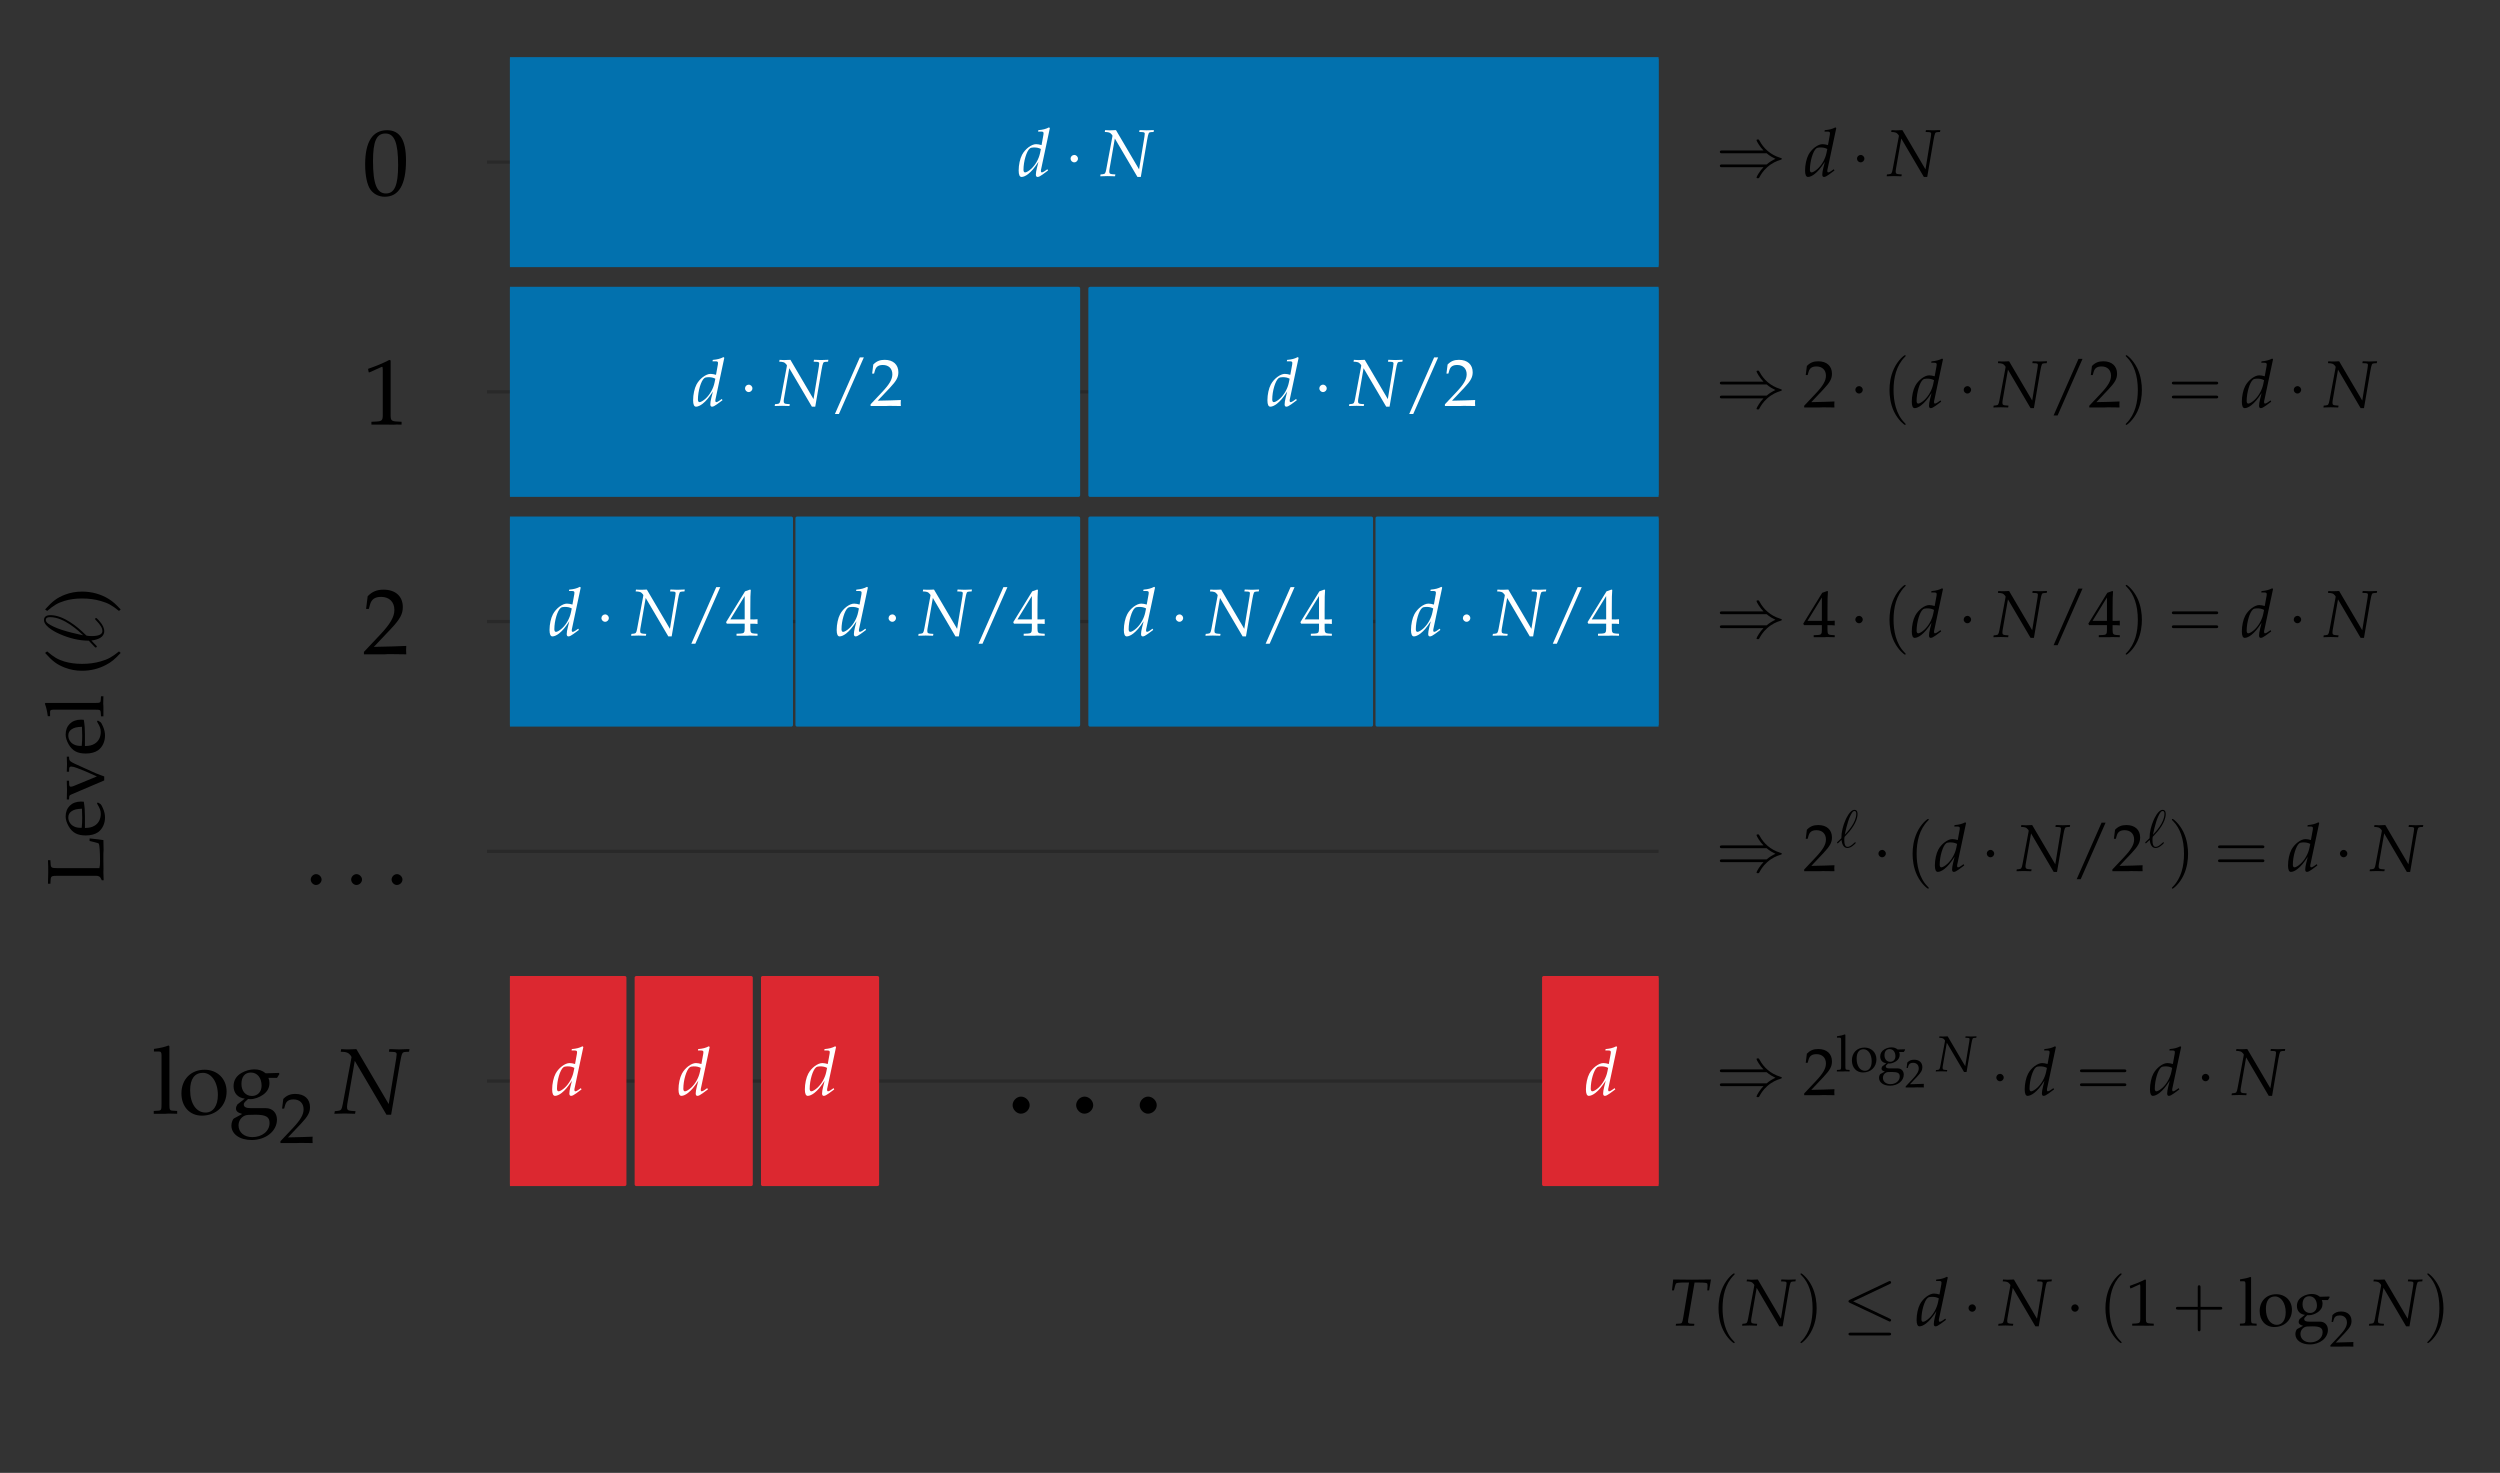 <?xml version="1.0" encoding="utf-8" standalone="no"?>
<!DOCTYPE svg PUBLIC "-//W3C//DTD SVG 1.1//EN"
  "http://www.w3.org/Graphics/SVG/1.1/DTD/svg11.dtd">
<svg xmlns:xlink="http://www.w3.org/1999/xlink" width="380.886pt" height="224.4pt" viewBox="0 0 380.886 224.4" xmlns="http://www.w3.org/2000/svg" version="1.1">
 <rect x="0" y="0" width="380.886" height="224.4" fill="#333333" stroke="none"/>
 <defs>
  <style type="text/css">*{stroke-linejoin: round; stroke-linecap: butt}</style>
 </defs>
 <g id="figure_1">
  <g id="patch_1">
   <path d="M 0 224.4 
L 380.886 224.4 
L 380.886 0 
L 0 0 
L 0 224.4 
z
" style="fill: none"/>
  </g>
  <g id="axes_1">
   <g id="patch_2">
    <path d="M 77.691 217.2 
L 252.69 217.2 
L 252.69 7.2 
L 77.691 7.2 
L 77.691 217.2 
z
" style="fill: none"/>
   </g>
   <g id="matplotlib.axis_1"/>
   <g id="matplotlib.axis_2">
    <g id="ytick_1">
     <g id="line2d_1">
      <path d="M 77.691 24.7 
L 252.69 24.7 
" clip-path="url(#pcc908940ea)" style="fill: none; stroke: #000000; stroke-opacity: 0.2; stroke-width: 0.5; stroke-linecap: round"/>
     </g>
     <g id="line2d_2">
      <defs>
       <path id="mbd4eada0a1" d="M 0 0 
L -3.5 0 
" style="stroke: #000000; stroke-opacity: 0.2; stroke-width: 0.5"/>
      </defs>
      <g>
       <use xlink:href="#mbd4eada0a1" x="77.691" y="24.7" style="fill-opacity: 0.2; stroke: #000000; stroke-opacity: 0.2; stroke-width: 0.5"/>
      </g>
     </g>
     <g id="text_1">
      <!-- 0 -->
      <g transform="translate(55.217 29.69)scale(0.14 -0.14)">
       <defs>
        <path id="URWPalladioL-Roma-30" d="M 1683 4416 
C 691 4416 186 3628 186 2076 
C 186 1326 320 679 544 365 
C 768 51 1126 -128 1523 -128 
C 2490 -128 2976 704 2976 2345 
C 2976 3749 2560 4416 1683 4416 
z
M 1568 4191 
C 2189 4191 2438 3563 2438 2025 
C 2438 660 2195 96 1606 96 
C 986 96 723 743 723 2307 
C 723 3660 960 4191 1568 4191 
z
" transform="scale(0.016)"/>
       </defs>
       <use xlink:href="#URWPalladioL-Roma-30" transform="scale(0.996)"/>
      </g>
     </g>
    </g>
    <g id="ytick_2">
     <g id="line2d_3">
      <path d="M 77.691 59.7 
L 252.69 59.7 
" clip-path="url(#pcc908940ea)" style="fill: none; stroke: #000000; stroke-opacity: 0.2; stroke-width: 0.5; stroke-linecap: round"/>
     </g>
     <g id="line2d_4">
      <g>
       <use xlink:href="#mbd4eada0a1" x="77.691" y="59.7" style="fill-opacity: 0.2; stroke: #000000; stroke-opacity: 0.2; stroke-width: 0.5"/>
      </g>
     </g>
     <g id="text_2">
      <!-- 1 -->
      <g transform="translate(55.217 64.69)scale(0.14 -0.14)">
       <defs>
        <path id="URWPalladioL-Roma-31" d="M 429 3571 
L 493 3571 
L 1318 3942 
C 1325 3949 1331 3949 1338 3949 
C 1376 3949 1389 3891 1389 3737 
L 1389 633 
C 1389 300 1318 230 973 211 
L 614 192 
L 614 0 
C 1600 0 1600 0 1670 0 
C 1754 0 1894 0 2112 -7 
C 2189 6 2413 6 2675 0 
L 2675 192 
L 2342 211 
C 1990 229 1926 299 1926 628 
L 1926 4383 
L 1837 4416 
C 1421 4199 966 4009 384 3807 
L 429 3571 
z
" transform="scale(0.016)"/>
       </defs>
       <use xlink:href="#URWPalladioL-Roma-31" transform="scale(0.996)"/>
      </g>
     </g>
    </g>
    <g id="ytick_3">
     <g id="line2d_5">
      <path d="M 77.691 94.7 
L 252.69 94.7 
" clip-path="url(#pcc908940ea)" style="fill: none; stroke: #000000; stroke-opacity: 0.2; stroke-width: 0.5; stroke-linecap: round"/>
     </g>
     <g id="line2d_6">
      <g>
       <use xlink:href="#mbd4eada0a1" x="77.691" y="94.7" style="fill-opacity: 0.2; stroke: #000000; stroke-opacity: 0.2; stroke-width: 0.5"/>
      </g>
     </g>
     <g id="text_3">
      <!-- 2 -->
      <g transform="translate(55.217 99.69)scale(0.14 -0.14)">
       <defs>
        <path id="URWPalladioL-Roma-32" d="M 102 166 
L 102 0 
C 1299 0 1299 0 1530 0 
C 1760 19 1760 19 2995 0 
C 2982 134 2982 198 2982 287 
C 2982 370 2982 434 2995 574 
C 2259 542 1965 536 781 510 
L 1946 1741 
C 2566 2398 2758 2749 2758 3228 
C 2758 3961 2259 4416 1446 4416 
C 986 4416 672 4287 358 3967 
L 250 3100 
L 435 3100 
L 518 3394 
C 621 3763 851 3923 1280 3923 
C 1830 3923 2182 3578 2182 3036 
C 2182 2558 1914 2086 1190 1320 
L 102 166 
z
" transform="scale(0.016)"/>
       </defs>
       <use xlink:href="#URWPalladioL-Roma-32" transform="scale(0.996)"/>
      </g>
     </g>
    </g>
    <g id="ytick_4">
     <g id="line2d_7">
      <path d="M 77.691 129.7 
L 252.69 129.7 
" clip-path="url(#pcc908940ea)" style="fill: none; stroke: #000000; stroke-opacity: 0.2; stroke-width: 0.5; stroke-linecap: round"/>
     </g>
     <g id="line2d_8">
      <g>
       <use xlink:href="#mbd4eada0a1" x="77.691" y="129.7" style="fill-opacity: 0.2; stroke: #000000; stroke-opacity: 0.2; stroke-width: 0.5"/>
      </g>
     </g>
     <g id="text_4">
      <!-- $\dots$ -->
      <g transform="translate(46.383 134.689)scale(0.14 -0.14)">
       <defs>
        <path id="URWPalladioL-Roma-2e" d="M 794 678 
C 602 678 429 499 429 307 
C 429 115 602 -64 787 -64 
C 992 -64 1171 108 1171 307 
C 1171 499 992 678 794 678 
z
" transform="scale(0.016)"/>
       </defs>
       <use xlink:href="#URWPalladioL-Roma-2e" transform="scale(0.996)"/>
       <use xlink:href="#URWPalladioL-Roma-2e" transform="translate(44.002 0)scale(0.996)"/>
       <use xlink:href="#URWPalladioL-Roma-2e" transform="translate(88.003 0)scale(0.996)"/>
      </g>
     </g>
    </g>
    <g id="ytick_5">
     <g id="line2d_9">
      <path d="M 77.691 164.7 
L 252.69 164.7 
" clip-path="url(#pcc908940ea)" style="fill: none; stroke: #000000; stroke-opacity: 0.2; stroke-width: 0.5; stroke-linecap: round"/>
     </g>
     <g id="line2d_10">
      <g>
       <use xlink:href="#mbd4eada0a1" x="77.691" y="164.7" style="fill-opacity: 0.2; stroke: #000000; stroke-opacity: 0.2; stroke-width: 0.5"/>
      </g>
     </g>
     <g id="text_5">
      <!-- $\log_2 N$ -->
      <g transform="translate(23.125 169.689)scale(0.14 -0.14)">
       <defs>
        <path id="URWPalladioL-Roma-6c" d="M 147 4249 
L 506 4249 
C 621 4249 666 4179 666 3987 
L 666 672 
C 666 268 646 224 429 211 
L 134 192 
L 134 0 
C 774 0 774 0 934 0 
C 1094 19 1094 19 1734 0 
L 1734 192 
L 1440 211 
C 1222 224 1203 268 1203 672 
L 1203 4614 
L 1146 4665 
C 864 4557 653 4505 147 4429 
L 147 4249 
z
" transform="scale(0.016)"/>
        <path id="URWPalladioL-Roma-6f" d="M 1786 3008 
C 851 3008 205 2347 205 1391 
C 205 487 774 -128 1600 -128 
C 2586 -128 3290 557 3290 1520 
C 3290 2386 2662 3008 1786 3008 
z
M 1670 2796 
C 2259 2796 2694 2155 2694 1282 
C 2694 545 2368 83 1850 83 
C 1222 83 800 699 800 1609 
C 800 2379 1107 2796 1670 2796 
z
" transform="scale(0.016)"/>
        <path id="URWPalladioL-Roma-67" d="M 3322 2452 
L 3482 2713 
L 3456 2790 
L 2547 2764 
C 2310 2956 2080 3033 1766 3033 
C 1485 3033 1158 2944 896 2790 
C 538 2586 352 2274 352 1885 
C 352 1413 646 1087 1120 1036 
L 614 638 
C 550 540 518 455 518 358 
C 518 179 634 76 941 -13 
L 384 -315 
C 294 -367 205 -604 205 -804 
C 205 -1388 774 -1792 1587 -1792 
C 2554 -1792 3315 -1183 3315 -399 
C 3315 64 3008 384 2560 384 
L 1536 384 
C 1203 384 1050 462 1050 638 
C 1050 723 1101 795 1267 939 
C 1306 972 1318 985 1344 1011 
C 1408 1004 1446 998 1498 998 
C 1773 998 2112 1119 2374 1305 
C 2662 1515 2803 1770 2803 2108 
C 2803 2235 2784 2318 2733 2452 
L 3322 2452 
z
M 1536 2816 
C 1971 2816 2266 2458 2266 1917 
C 2266 1502 1997 1216 1606 1216 
C 1178 1216 890 1547 890 2038 
C 890 2529 1126 2816 1536 2816 
z
M 1837 -64 
C 2560 -64 2810 -212 2810 -630 
C 2810 -1183 2304 -1594 1632 -1594 
C 1075 -1594 691 -1266 691 -791 
C 691 -502 858 -238 1114 -129 
C 1216 -77 1395 -64 1837 -64 
z
" transform="scale(0.016)"/>
        <path id="URWPalladioL-Ital-4e" d="M 1517 4416 
L 998 4396 
L 934 4396 
L 845 4396 
C 826 4396 730 4403 582 4409 
L 480 4416 
L 448 4237 
L 672 4224 
C 781 4218 922 4173 992 4116 
C 1088 4040 1184 3919 1184 3869 
C 1184 3862 1184 3843 1178 3824 
C 1178 3818 1178 3805 1171 3792 
C 1165 3742 1158 3697 1152 3678 
L 589 667 
C 512 274 474 223 243 197 
L 45 178 
L 13 0 
L 723 19 
C 800 19 806 19 1427 0 
L 1459 178 
L 1190 197 
C 934 216 877 267 877 477 
C 877 528 883 598 896 667 
L 1408 3615 
L 3571 -64 
L 3891 -64 
L 4493 3459 
C 4627 4179 4640 4205 4877 4224 
L 5114 4237 
L 5146 4416 
L 5011 4416 
L 4442 4396 
L 3891 4416 
L 3770 4416 
L 3738 4237 
L 4038 4224 
C 4205 4217 4269 4173 4269 4071 
C 4269 4026 4250 3861 4237 3778 
L 3725 662 
L 1517 4416 
z
" transform="scale(0.016)"/>
       </defs>
       <use xlink:href="#URWPalladioL-Roma-6c" transform="scale(0.996)"/>
       <use xlink:href="#URWPalladioL-Roma-6f" transform="translate(28.99 0)scale(0.996)"/>
       <use xlink:href="#URWPalladioL-Roma-67" transform="translate(83.386 0)scale(0.996)"/>
       <use xlink:href="#URWPalladioL-Roma-32" transform="translate(138.778 -31.88)scale(0.757)"/>
       <use xlink:href="#URWPalladioL-Ital-4e" transform="translate(198.47 0)scale(0.996)"/>
      </g>
     </g>
    </g>
    <g id="text_6">
     <!-- Level ($\ell$) -->
     <g transform="translate(15.754 134.908)rotate(-90)scale(0.12 -0.12)">
      <defs>
       <path id="URWPalladioL-Roma-4c" d="M 1382 3630 
C 1382 4134 1414 4185 1709 4204 
L 2016 4223 
L 2016 4416 
C 1549 4396 1408 4396 1075 4396 
C 755 4396 602 4403 141 4416 
L 141 4223 
L 448 4204 
C 742 4185 774 4134 774 3630 
L 774 606 
C 774 421 717 281 614 230 
L 416 128 
L 416 -20 
C 838 0 883 0 1050 0 
C 1107 0 1210 0 1350 -7 
C 1664 6 2362 0 2541 0 
C 2746 -20 2746 -20 3616 0 
C 3661 275 3686 480 3750 1100 
L 3546 1100 
L 3469 780 
C 3462 761 3456 716 3450 710 
C 3411 524 3366 396 3328 364 
C 3245 313 2688 268 1926 268 
C 1696 268 1549 281 1382 320 
L 1382 3630 
z
" transform="scale(0.016)"/>
       <path id="URWPalladioL-Roma-65" d="M 2797 447 
L 2714 511 
C 2304 268 2157 211 1882 211 
C 1466 211 1120 396 941 710 
C 819 921 774 1100 762 1472 
L 1696 1472 
C 2138 1472 2413 1491 2854 1561 
C 2861 1651 2867 1708 2867 1786 
C 2867 2526 2394 3008 1677 3008 
C 1440 3008 1165 2924 902 2771 
C 378 2468 166 2069 166 1401 
C 166 998 262 652 435 409 
C 691 70 1120 -128 1600 -128 
C 1837 -128 2074 -77 2336 38 
C 2509 108 2643 192 2669 230 
L 2797 447 
z
M 2298 1708 
C 1965 1696 1811 1689 1581 1689 
C 1286 1689 1120 1696 774 1728 
C 774 2030 800 2172 883 2339 
C 1018 2623 1293 2796 1600 2796 
C 1811 2796 1978 2713 2093 2539 
C 2234 2326 2278 2140 2298 1708 
z
" transform="scale(0.016)"/>
       <path id="URWPalladioL-Roma-76" d="M 3450 2739 
L 3450 2918 
C 3066 2905 2950 2899 2848 2899 
C 2746 2899 2630 2905 2246 2918 
L 2246 2739 
L 2509 2726 
C 2611 2720 2662 2662 2662 2560 
C 2662 2457 2618 2284 2541 2092 
L 2272 1414 
C 2195 1228 2118 1049 1875 518 
L 1114 2361 
C 1075 2451 1056 2534 1056 2604 
C 1056 2675 1114 2720 1216 2726 
L 1530 2739 
L 1530 2918 
C 902 2899 902 2899 781 2899 
C 659 2899 352 2905 38 2918 
L 38 2739 
L 256 2726 
C 352 2713 384 2675 454 2515 
L 1555 -64 
L 1875 -64 
C 1914 44 1978 211 1978 224 
C 2048 416 2131 633 2138 633 
L 2893 2297 
C 3034 2598 3123 2713 3251 2726 
L 3450 2739 
z
" transform="scale(0.016)"/>
       <path id="URWPalladioL-Roma-28" d="M 1926 -1242 
C 1466 -673 1299 -365 1133 211 
C 998 672 934 1158 934 1702 
C 934 2233 998 2688 1120 3104 
C 1286 3635 1459 3936 1926 4480 
L 1805 4646 
C 1139 4051 877 3699 634 3072 
C 467 2643 384 2188 384 1702 
C 384 1017 544 371 851 -205 
C 1075 -634 1280 -884 1805 -1377 
L 1926 -1242 
z
" transform="scale(0.016)"/>
       <path id="CMMI10-60" d="M 102 648 
C 90 629 70 610 70 584 
C 70 552 109 501 147 501 
C 179 501 198 520 378 700 
C 429 745 557 867 608 918 
C 672 411 858 -64 1325 -64 
C 1581 -64 1805 83 1939 179 
C 2029 243 2330 494 2330 558 
C 2330 578 2310 636 2253 636 
C 2234 636 2227 629 2170 578 
C 1760 173 1523 76 1338 76 
C 1050 76 947 411 947 912 
C 947 951 960 1246 979 1278 
C 992 1298 992 1311 1120 1439 
C 1638 1960 2547 3046 2547 4043 
C 2547 4152 2547 4544 2170 4544 
C 1638 4544 1165 3484 1101 3336 
C 794 2635 595 1883 595 1118 
L 102 648 
z
M 1011 1548 
C 1024 1619 1299 3046 1664 3799 
C 1837 4146 1971 4403 2176 4403 
C 2394 4403 2394 4171 2394 4069 
C 2394 2995 1318 1870 1011 1548 
z
" transform="scale(0.016)"/>
       <path id="URWPalladioL-Roma-29" d="M 326 -1377 
C 768 -961 954 -749 1152 -436 
C 1542 185 1747 928 1747 1696 
C 1747 2188 1664 2643 1498 3072 
C 1254 3693 992 4045 326 4646 
L 205 4480 
C 672 3929 845 3629 1005 3104 
C 1133 2688 1197 2233 1197 1702 
C 1197 1158 1133 672 998 211 
C 832 -365 666 -673 205 -1242 
L 326 -1377 
z
" transform="scale(0.016)"/>
      </defs>
      <use xlink:href="#URWPalladioL-Roma-4c" transform="scale(0.996)"/>
      <use xlink:href="#URWPalladioL-Roma-65" transform="translate(60.872 0)scale(0.996)"/>
      <use xlink:href="#URWPalladioL-Roma-76" transform="translate(108.592 0)scale(0.996)"/>
      <use xlink:href="#URWPalladioL-Roma-65" transform="translate(164.88 0)scale(0.996)"/>
      <use xlink:href="#URWPalladioL-Roma-6c" transform="translate(212.6 0)scale(0.996)"/>
      <use xlink:href="#URWPalladioL-Roma-28" transform="translate(266.497 0)scale(0.996)"/>
      <use xlink:href="#CMMI10-60" transform="translate(300.918 0)scale(1.038)"/>
      <use xlink:href="#URWPalladioL-Roma-29" transform="translate(345.301 0)scale(0.996)"/>
     </g>
    </g>
   </g>
   <g id="BrokenBarHCollection_1">
    <defs>
     <path id="m07bedd87bf" d="M 77.691 -215.45 
L 77.691 -183.95 
L 252.69 -183.95 
L 252.69 -215.45 
L 77.691 -215.45 
z
" style="stroke: #0271ae; stroke-width: 0.5"/>
    </defs>
    <g clip-path="url(#pcc908940ea)">
     <use xlink:href="#m07bedd87bf" x="0" y="224.4" style="fill: #0271ae; stroke: #0271ae; stroke-width: 0.5"/>
    </g>
   </g>
   <g id="BrokenBarHCollection_2">
    <path d="M 77.691 43.95 
L 77.691 75.45 
L 164.315 75.45 
L 164.315 43.95 
L 77.691 43.95 
z
" clip-path="url(#pcc908940ea)" style="fill: #0271ae; stroke: #0271ae; stroke-width: 0.5"/>
    <path d="M 166.065 43.95 
L 166.065 75.45 
L 252.69 75.45 
L 252.69 43.95 
L 166.065 43.95 
z
" clip-path="url(#pcc908940ea)" style="fill: #0271ae; stroke: #0271ae; stroke-width: 0.5"/>
   </g>
   <g id="BrokenBarHCollection_3">
    <path d="M 77.691 78.95 
L 77.691 110.45 
L 120.565 110.45 
L 120.565 78.95 
L 77.691 78.95 
z
" clip-path="url(#pcc908940ea)" style="fill: #0271ae; stroke: #0271ae; stroke-width: 0.5"/>
    <path d="M 121.44 78.95 
L 121.44 110.45 
L 164.315 110.45 
L 164.315 78.95 
L 121.44 78.95 
z
" clip-path="url(#pcc908940ea)" style="fill: #0271ae; stroke: #0271ae; stroke-width: 0.5"/>
    <path d="M 166.065 78.95 
L 166.065 110.45 
L 208.94 110.45 
L 208.94 78.95 
L 166.065 78.95 
z
" clip-path="url(#pcc908940ea)" style="fill: #0271ae; stroke: #0271ae; stroke-width: 0.5"/>
    <path d="M 209.815 78.95 
L 209.815 110.45 
L 252.69 110.45 
L 252.69 78.95 
L 209.815 78.95 
z
" clip-path="url(#pcc908940ea)" style="fill: #0271ae; stroke: #0271ae; stroke-width: 0.5"/>
   </g>
   <g id="BrokenBarHCollection_4">
    <path d="M 77.691 148.95 
L 77.691 180.45 
L 95.19 180.45 
L 95.19 148.95 
L 77.691 148.95 
z
" clip-path="url(#pcc908940ea)" style="fill: #dc2830; stroke: #dc2830; stroke-width: 0.5"/>
    <path d="M 96.94 148.95 
L 96.94 180.45 
L 114.44 180.45 
L 114.44 148.95 
L 96.94 148.95 
z
" clip-path="url(#pcc908940ea)" style="fill: #dc2830; stroke: #dc2830; stroke-width: 0.5"/>
    <path d="M 116.19 148.95 
L 116.19 180.45 
L 133.69 180.45 
L 133.69 148.95 
L 116.19 148.95 
z
" clip-path="url(#pcc908940ea)" style="fill: #dc2830; stroke: #dc2830; stroke-width: 0.5"/>
    <path d="M 235.19 148.95 
L 235.19 180.45 
L 252.69 180.45 
L 252.69 148.95 
L 235.19 148.95 
z
" clip-path="url(#pcc908940ea)" style="fill: #dc2830; stroke: #dc2830; stroke-width: 0.5"/>
   </g>
   <g id="text_7">
    <!-- $d \cdot N$ -->
    <g style="fill: #ffffff" transform="translate(155.024 26.859)scale(0.1 -0.1)">
     <defs>
      <path id="URWPalladioL-Ital-64" d="M 3091 4608 
L 3014 4678 
C 2682 4512 2451 4454 1990 4409 
L 1965 4275 
L 2272 4275 
C 2426 4275 2490 4230 2490 4121 
C 2490 4070 2483 4012 2477 3968 
L 2298 2982 
C 2106 3039 1933 3072 1773 3072 
C 1331 3072 730 2612 435 2059 
C 237 1690 109 1087 109 553 
C 109 140 205 -64 390 -64 
C 563 -64 800 44 1018 216 
C 1363 496 1574 743 2003 1385 
L 1856 807 
C 1786 527 1754 324 1754 159 
C 1754 12 1811 -64 1920 -64 
C 2029 -64 2182 12 2400 172 
L 2918 555 
L 2854 676 
L 2573 479 
C 2483 415 2381 370 2323 370 
C 2272 370 2234 427 2234 517 
C 2234 568 2240 625 2285 811 
L 3091 4608 
z
M 2157 2234 
C 2042 1672 1728 1111 1331 734 
C 1107 523 851 370 730 370 
C 627 370 570 459 570 619 
C 570 1423 864 2419 1178 2662 
C 1261 2726 1382 2758 1555 2758 
C 1837 2758 2022 2720 2234 2611 
L 2157 2234 
z
" transform="scale(0.016)"/>
      <path id="CMSY10-1" d="M 1229 1619 
C 1229 1804 1075 1958 890 1958 
C 704 1958 550 1804 550 1619 
C 550 1433 704 1280 890 1280 
C 1075 1280 1229 1433 1229 1619 
z
" transform="scale(0.016)"/>
     </defs>
     <use xlink:href="#URWPalladioL-Ital-64" transform="scale(0.996)"/>
     <use xlink:href="#CMSY10-1" transform="translate(71.676 0)scale(1.038)"/>
     <use xlink:href="#URWPalladioL-Ital-4e" transform="translate(125.817 0)scale(0.996)"/>
    </g>
   </g>
   <g id="text_8">
    <!-- $\Rightarrow d \cdot N$ -->
    <g transform="translate(261.44 26.859)scale(0.1 -0.1)">
     <defs>
      <path id="CMSY10-29" d="M 4646 2111 
C 4915 1872 5242 1699 5453 1600 
C 5222 1493 4909 1320 4646 1088 
L 582 1088 
C 474 1088 352 1088 352 960 
C 352 832 467 832 576 832 
L 4358 832 
C 4051 537 3718 -26 3718 -109 
C 3718 -180 3802 -180 3840 -180 
C 3891 -180 3936 -180 3962 -129 
C 4096 115 4275 454 4691 825 
C 5133 1221 5562 1400 5894 1500 
C 6003 1540 6010 1546 6022 1560 
C 6035 1566 6035 1586 6035 1600 
C 6035 1613 6035 1626 6029 1639 
L 6010 1653 
C 5997 1659 5990 1666 5869 1706 
C 5005 1972 4365 2560 4006 3244 
C 3936 3372 3930 3379 3840 3379 
C 3802 3379 3718 3379 3718 3308 
C 3718 3225 4045 2668 4358 2368 
L 576 2368 
C 467 2368 352 2368 352 2239 
C 352 2111 474 2111 582 2111 
L 4646 2111 
z
" transform="scale(0.016)"/>
     </defs>
     <use xlink:href="#CMSY10-29" transform="scale(1.038)"/>
     <use xlink:href="#URWPalladioL-Ital-64" transform="translate(133.975 0)scale(0.996)"/>
     <use xlink:href="#CMSY10-1" transform="translate(205.651 0)scale(1.038)"/>
     <use xlink:href="#URWPalladioL-Ital-4e" transform="translate(259.792 0)scale(0.996)"/>
    </g>
   </g>
   <g id="text_9">
    <!-- $d \cdot N/2$ -->
    <g style="fill: #ffffff" transform="translate(105.424 61.859)scale(0.1 -0.1)">
     <defs>
      <path id="URWPalladioL-Roma-2f" d="M 3322 4646 
L 2938 4646 
L 557 -762 
L 941 -762 
L 3322 4646 
z
" transform="scale(0.016)"/>
     </defs>
     <use xlink:href="#URWPalladioL-Ital-64" transform="scale(0.996)"/>
     <use xlink:href="#CMSY10-1" transform="translate(71.676 0)scale(1.038)"/>
     <use xlink:href="#URWPalladioL-Ital-4e" transform="translate(125.817 0)scale(0.996)"/>
     <use xlink:href="#URWPalladioL-Roma-2f" transform="translate(208.905 0)scale(0.996)"/>
     <use xlink:href="#URWPalladioL-Roma-32" transform="translate(270.524 0)scale(0.996)"/>
    </g>
   </g>
   <g id="text_10">
    <!-- $d \cdot N/2$ -->
    <g style="fill: #ffffff" transform="translate(192.923 61.859)scale(0.1 -0.1)">
     <use xlink:href="#URWPalladioL-Ital-64" transform="scale(0.996)"/>
     <use xlink:href="#CMSY10-1" transform="translate(71.676 0)scale(1.038)"/>
     <use xlink:href="#URWPalladioL-Ital-4e" transform="translate(125.817 0)scale(0.996)"/>
     <use xlink:href="#URWPalladioL-Roma-2f" transform="translate(208.905 0)scale(0.996)"/>
     <use xlink:href="#URWPalladioL-Roma-32" transform="translate(270.524 0)scale(0.996)"/>
    </g>
   </g>
   <g id="text_11">
    <!-- $\Rightarrow 2 \cdot (d \cdot N/2) = d \cdot N$ -->
    <g transform="translate(261.44 62.081)scale(0.1 -0.1)">
     <defs>
      <path id="CMR10-28" d="M 2118 -1536 
C 2118 -1517 2118 -1504 2010 -1396 
C 1210 -589 1005 620 1005 1600 
C 1005 2713 1248 3827 2035 4627 
C 2118 4704 2118 4716 2118 4736 
C 2118 4780 2093 4800 2054 4800 
C 1990 4800 1414 4365 1037 3552 
C 710 2848 634 2137 634 1600 
C 634 1100 704 326 1056 -397 
C 1440 -1184 1990 -1600 2054 -1600 
C 2093 -1600 2118 -1581 2118 -1536 
z
" transform="scale(0.016)"/>
      <path id="CMR10-29" d="M 1850 1600 
C 1850 2099 1779 2873 1427 3597 
C 1043 4384 493 4800 429 4800 
C 390 4800 365 4774 365 4736 
C 365 4716 365 4704 486 4589 
C 1114 3955 1478 2937 1478 1600 
C 1478 505 1242 -621 448 -1428 
C 365 -1504 365 -1517 365 -1536 
C 365 -1575 390 -1600 429 -1600 
C 493 -1600 1069 -1165 1446 -352 
C 1773 352 1850 1062 1850 1600 
z
" transform="scale(0.016)"/>
      <path id="CMR10-3d" d="M 4397 2111 
C 4493 2111 4614 2111 4614 2239 
C 4614 2368 4493 2368 4403 2368 
L 570 2368 
C 480 2368 358 2368 358 2239 
C 358 2111 480 2111 576 2111 
L 4397 2111 
z
M 4403 832 
C 4493 832 4614 832 4614 960 
C 4614 1088 4493 1088 4397 1088 
L 576 1088 
C 480 1088 358 1088 358 960 
C 358 832 480 832 570 832 
L 4403 832 
z
" transform="scale(0.016)"/>
     </defs>
     <use xlink:href="#CMSY10-29" transform="scale(1.038)"/>
     <use xlink:href="#URWPalladioL-Roma-32" transform="translate(132.73 0)scale(0.996)"/>
     <use xlink:href="#CMSY10-1" transform="translate(203.16 0)scale(1.038)"/>
     <use xlink:href="#CMR10-28" transform="translate(253.815 0)scale(1.038)"/>
     <use xlink:href="#URWPalladioL-Ital-64" transform="translate(296.554 0)scale(0.996)"/>
     <use xlink:href="#CMSY10-1" transform="translate(368.23 0)scale(1.038)"/>
     <use xlink:href="#URWPalladioL-Ital-4e" transform="translate(422.371 0)scale(0.996)"/>
     <use xlink:href="#URWPalladioL-Roma-2f" transform="translate(505.46 0)scale(0.996)"/>
     <use xlink:href="#URWPalladioL-Roma-32" transform="translate(567.079 0)scale(0.996)"/>
     <use xlink:href="#CMR10-29" transform="translate(618.137 0)scale(1.038)"/>
     <use xlink:href="#CMR10-3d" transform="translate(688.551 0)scale(1.038)"/>
     <use xlink:href="#URWPalladioL-Ital-64" transform="translate(799.412 0)scale(0.996)"/>
     <use xlink:href="#CMSY10-1" transform="translate(871.087 0)scale(1.038)"/>
     <use xlink:href="#URWPalladioL-Ital-4e" transform="translate(925.229 0)scale(0.996)"/>
    </g>
   </g>
   <g id="text_12">
    <!-- $d \cdot N/4$ -->
    <g style="fill: #ffffff" transform="translate(83.549 96.859)scale(0.1 -0.1)">
     <defs>
      <path id="URWPalladioL-Roma-34" d="M 1792 1152 
L 1792 684 
C 1792 310 1722 223 1408 210 
L 1011 192 
L 1011 0 
C 1862 0 1862 0 2016 0 
C 2170 19 2170 19 3021 0 
L 3021 192 
L 2714 210 
C 2400 229 2330 310 2330 684 
L 2330 1152 
C 2707 1152 2842 1145 3021 1127 
L 3021 1580 
C 2720 1555 2598 1555 2502 1561 
L 2483 1561 
L 2330 1561 
L 2330 2445 
C 2330 3576 2342 4122 2374 4383 
L 2298 4416 
L 1824 4243 
L 13 1299 
L 83 1152 
L 1792 1152 
z
M 1792 1561 
L 416 1561 
L 1792 3798 
L 1792 1561 
z
" transform="scale(0.016)"/>
     </defs>
     <use xlink:href="#URWPalladioL-Ital-64" transform="scale(0.996)"/>
     <use xlink:href="#CMSY10-1" transform="translate(71.676 0)scale(1.038)"/>
     <use xlink:href="#URWPalladioL-Ital-4e" transform="translate(125.817 0)scale(0.996)"/>
     <use xlink:href="#URWPalladioL-Roma-2f" transform="translate(208.905 0)scale(0.996)"/>
     <use xlink:href="#URWPalladioL-Roma-34" transform="translate(270.524 0)scale(0.996)"/>
    </g>
   </g>
   <g id="text_13">
    <!-- $d \cdot N/4$ -->
    <g style="fill: #ffffff" transform="translate(127.299 96.859)scale(0.1 -0.1)">
     <use xlink:href="#URWPalladioL-Ital-64" transform="scale(0.996)"/>
     <use xlink:href="#CMSY10-1" transform="translate(71.676 0)scale(1.038)"/>
     <use xlink:href="#URWPalladioL-Ital-4e" transform="translate(125.817 0)scale(0.996)"/>
     <use xlink:href="#URWPalladioL-Roma-2f" transform="translate(208.905 0)scale(0.996)"/>
     <use xlink:href="#URWPalladioL-Roma-34" transform="translate(270.524 0)scale(0.996)"/>
    </g>
   </g>
   <g id="text_14">
    <!-- $d \cdot N/4$ -->
    <g style="fill: #ffffff" transform="translate(171.048 96.859)scale(0.1 -0.1)">
     <use xlink:href="#URWPalladioL-Ital-64" transform="scale(0.996)"/>
     <use xlink:href="#CMSY10-1" transform="translate(71.676 0)scale(1.038)"/>
     <use xlink:href="#URWPalladioL-Ital-4e" transform="translate(125.817 0)scale(0.996)"/>
     <use xlink:href="#URWPalladioL-Roma-2f" transform="translate(208.905 0)scale(0.996)"/>
     <use xlink:href="#URWPalladioL-Roma-34" transform="translate(270.524 0)scale(0.996)"/>
    </g>
   </g>
   <g id="text_15">
    <!-- $d \cdot N/4$ -->
    <g style="fill: #ffffff" transform="translate(214.798 96.859)scale(0.1 -0.1)">
     <use xlink:href="#URWPalladioL-Ital-64" transform="scale(0.996)"/>
     <use xlink:href="#CMSY10-1" transform="translate(71.676 0)scale(1.038)"/>
     <use xlink:href="#URWPalladioL-Ital-4e" transform="translate(125.817 0)scale(0.996)"/>
     <use xlink:href="#URWPalladioL-Roma-2f" transform="translate(208.905 0)scale(0.996)"/>
     <use xlink:href="#URWPalladioL-Roma-34" transform="translate(270.524 0)scale(0.996)"/>
    </g>
   </g>
   <g id="text_16">
    <!-- $\Rightarrow 4 \cdot (d \cdot N/4) = d \cdot N$ -->
    <g transform="translate(261.44 97.081)scale(0.1 -0.1)">
     <use xlink:href="#CMSY10-29" transform="scale(1.038)"/>
     <use xlink:href="#URWPalladioL-Roma-34" transform="translate(132.73 0)scale(0.996)"/>
     <use xlink:href="#CMSY10-1" transform="translate(203.16 0)scale(1.038)"/>
     <use xlink:href="#CMR10-28" transform="translate(253.815 0)scale(1.038)"/>
     <use xlink:href="#URWPalladioL-Ital-64" transform="translate(296.554 0)scale(0.996)"/>
     <use xlink:href="#CMSY10-1" transform="translate(368.23 0)scale(1.038)"/>
     <use xlink:href="#URWPalladioL-Ital-4e" transform="translate(422.371 0)scale(0.996)"/>
     <use xlink:href="#URWPalladioL-Roma-2f" transform="translate(505.46 0)scale(0.996)"/>
     <use xlink:href="#URWPalladioL-Roma-34" transform="translate(567.079 0)scale(0.996)"/>
     <use xlink:href="#CMR10-29" transform="translate(618.137 0)scale(1.038)"/>
     <use xlink:href="#CMR10-3d" transform="translate(688.551 0)scale(1.038)"/>
     <use xlink:href="#URWPalladioL-Ital-64" transform="translate(799.412 0)scale(0.996)"/>
     <use xlink:href="#CMSY10-1" transform="translate(871.087 0)scale(1.038)"/>
     <use xlink:href="#URWPalladioL-Ital-4e" transform="translate(925.229 0)scale(0.996)"/>
    </g>
   </g>
   <g id="text_17">
    <!-- $\Rightarrow 2^\ell \cdot (d \cdot N / 2^\ell) = d \cdot N$ -->
    <g transform="translate(261.44 132.736)scale(0.1 -0.1)">
     <use xlink:href="#CMSY10-29" transform="scale(1.038)"/>
     <use xlink:href="#URWPalladioL-Roma-32" transform="translate(132.73 0)scale(0.996)"/>
     <use xlink:href="#CMMI10-60" transform="translate(183.49 36.164)scale(0.789)"/>
     <use xlink:href="#CMSY10-1" transform="translate(238.336 0)scale(1.038)"/>
     <use xlink:href="#CMR10-28" transform="translate(288.991 0)scale(1.038)"/>
     <use xlink:href="#URWPalladioL-Ital-64" transform="translate(331.73 0)scale(0.996)"/>
     <use xlink:href="#CMSY10-1" transform="translate(403.406 0)scale(1.038)"/>
     <use xlink:href="#URWPalladioL-Ital-4e" transform="translate(457.547 0)scale(0.996)"/>
     <use xlink:href="#URWPalladioL-Roma-2f" transform="translate(540.636 0)scale(0.996)"/>
     <use xlink:href="#URWPalladioL-Roma-32" transform="translate(602.255 0)scale(0.996)"/>
     <use xlink:href="#CMMI10-60" transform="translate(653.014 36.164)scale(0.789)"/>
     <use xlink:href="#CMR10-29" transform="translate(688.489 0)scale(1.038)"/>
     <use xlink:href="#CMR10-3d" transform="translate(758.903 0)scale(1.038)"/>
     <use xlink:href="#URWPalladioL-Ital-64" transform="translate(869.763 0)scale(0.996)"/>
     <use xlink:href="#CMSY10-1" transform="translate(941.439 0)scale(1.038)"/>
     <use xlink:href="#URWPalladioL-Ital-4e" transform="translate(995.58 0)scale(0.996)"/>
    </g>
   </g>
   <g id="text_18">
    <!-- $d$ -->
    <g style="fill: #ffffff" transform="translate(83.95 166.859)scale(0.1 -0.1)">
     <use xlink:href="#URWPalladioL-Ital-64" transform="scale(0.996)"/>
    </g>
   </g>
   <g id="text_19">
    <!-- $d$ -->
    <g style="fill: #ffffff" transform="translate(103.2 166.859)scale(0.1 -0.1)">
     <use xlink:href="#URWPalladioL-Ital-64" transform="scale(0.996)"/>
    </g>
   </g>
   <g id="text_20">
    <!-- $d$ -->
    <g style="fill: #ffffff" transform="translate(122.45 166.859)scale(0.1 -0.1)">
     <use xlink:href="#URWPalladioL-Ital-64" transform="scale(0.996)"/>
    </g>
   </g>
   <g id="text_21">
    <!-- $d$ -->
    <g style="fill: #ffffff" transform="translate(241.449 166.859)scale(0.1 -0.1)">
     <use xlink:href="#URWPalladioL-Ital-64" transform="scale(0.996)"/>
    </g>
   </g>
   <g id="text_22">
    <!-- $\dots$ -->
    <g transform="translate(152.77 169.45)scale(0.22 -0.22)">
     <use xlink:href="#URWPalladioL-Roma-2e" transform="scale(0.996)"/>
     <use xlink:href="#URWPalladioL-Roma-2e" transform="translate(44.002 0)scale(0.996)"/>
     <use xlink:href="#URWPalladioL-Roma-2e" transform="translate(88.003 0)scale(0.996)"/>
    </g>
   </g>
   <g id="text_23">
    <!-- $\Rightarrow 2^{\log_2 N} \cdot d  = d \cdot N$ -->
    <g transform="translate(261.44 166.859)scale(0.1 -0.1)">
     <use xlink:href="#CMSY10-29" transform="scale(1.038)"/>
     <use xlink:href="#URWPalladioL-Roma-32" transform="translate(132.73 0)scale(0.996)"/>
     <use xlink:href="#URWPalladioL-Roma-6c" transform="translate(182.543 36.164)scale(0.757)"/>
     <use xlink:href="#URWPalladioL-Roma-6f" transform="translate(204.576 36.164)scale(0.757)"/>
     <use xlink:href="#URWPalladioL-Roma-67" transform="translate(245.916 36.164)scale(0.757)"/>
     <use xlink:href="#URWPalladioL-Roma-32" transform="translate(288.013 11.824)scale(0.598)"/>
     <use xlink:href="#URWPalladioL-Ital-4e" transform="translate(334.615 36.164)scale(0.757)"/>
     <use xlink:href="#CMSY10-1" transform="translate(417.931 0)scale(1.038)"/>
     <use xlink:href="#URWPalladioL-Ital-64" transform="translate(468.585 0)scale(0.996)"/>
     <use xlink:href="#CMR10-3d" transform="translate(548.563 0)scale(1.038)"/>
     <use xlink:href="#URWPalladioL-Ital-64" transform="translate(659.424 0)scale(0.996)"/>
     <use xlink:href="#CMSY10-1" transform="translate(731.1 0)scale(1.038)"/>
     <use xlink:href="#URWPalladioL-Ital-4e" transform="translate(785.241 0)scale(0.996)"/>
    </g>
   </g>
   <g id="text_24">
    <!-- $T(N) \leq d \cdot N \cdot (1 + \log_2 N)$ -->
    <g transform="translate(254.194 201.974)scale(0.1 -0.1)">
     <defs>
      <path id="URWPalladioL-Ital-54" d="M 2496 4123 
L 2963 4123 
C 3462 4123 3693 4091 3712 4015 
C 3731 3964 3744 3843 3738 3780 
L 3712 3373 
L 3891 3373 
L 4064 4416 
L 3482 4409 
C 2918 4403 2483 4396 2259 4396 
C 2022 4396 1613 4403 1062 4409 
L 454 4416 
L 339 3373 
L 525 3373 
L 621 3754 
C 653 3894 698 3996 736 4040 
C 774 4085 1018 4123 1254 4123 
L 1971 4123 
L 1421 813 
C 1318 235 1306 216 1050 197 
L 723 178 
L 698 0 
L 1062 6 
C 1318 -7 1504 0 1606 0 
C 1728 0 1926 -7 2176 -13 
L 2458 0 
L 2477 179 
L 2099 198 
C 1933 204 1869 256 1869 390 
C 1869 448 1875 492 1894 614 
L 2496 4123 
z
" transform="scale(0.016)"/>
      <path id="CMSY10-14" d="M 4320 3826 
C 4390 3858 4442 3890 4442 3967 
C 4442 4038 4390 4096 4314 4096 
C 4282 4096 4224 4070 4198 4057 
L 659 2381 
C 550 2329 531 2284 531 2233 
C 531 2175 570 2130 659 2092 
L 4198 422 
C 4282 377 4294 377 4314 377 
C 4384 377 4442 435 4442 505 
C 4442 563 4416 601 4307 653 
L 960 2233 
L 4320 3826 
z
M 4218 -896 
C 4326 -896 4442 -896 4442 -768 
C 4442 -640 4307 -640 4211 -640 
L 762 -640 
C 666 -640 531 -640 531 -768 
C 531 -896 646 -896 755 -896 
L 4218 -896 
z
" transform="scale(0.016)"/>
      <path id="CMR10-2b" d="M 2618 1472 
L 4403 1472 
C 4493 1472 4614 1472 4614 1600 
C 4614 1728 4493 1728 4403 1728 
L 2618 1728 
L 2618 3501 
C 2618 3590 2618 3712 2490 3712 
C 2362 3712 2362 3590 2362 3501 
L 2362 1728 
L 570 1728 
C 480 1728 358 1728 358 1600 
C 358 1472 480 1472 570 1472 
L 2362 1472 
L 2362 -308 
C 2362 -397 2362 -519 2490 -519 
C 2618 -519 2618 -397 2618 -308 
L 2618 1472 
z
" transform="scale(0.016)"/>
     </defs>
     <use xlink:href="#URWPalladioL-Ital-54" transform="scale(0.996)"/>
     <use xlink:href="#CMR10-28" transform="translate(65.752 0)scale(1.038)"/>
     <use xlink:href="#URWPalladioL-Ital-4e" transform="translate(111.979 0)scale(0.996)"/>
     <use xlink:href="#CMR10-29" transform="translate(195.068 0)scale(1.038)"/>
     <use xlink:href="#CMSY10-14" transform="translate(265.481 0)scale(1.038)"/>
     <use xlink:href="#URWPalladioL-Ital-64" transform="translate(376.342 0)scale(0.996)"/>
     <use xlink:href="#CMSY10-1" transform="translate(448.018 0)scale(1.038)"/>
     <use xlink:href="#URWPalladioL-Ital-4e" transform="translate(502.159 0)scale(0.996)"/>
     <use xlink:href="#CMSY10-1" transform="translate(604.619 0)scale(1.038)"/>
     <use xlink:href="#CMR10-28" transform="translate(655.274 0)scale(1.038)"/>
     <use xlink:href="#URWPalladioL-Roma-31" transform="translate(696.768 0)scale(0.996)"/>
     <use xlink:href="#CMR10-2b" transform="translate(767.198 0)scale(1.038)"/>
     <use xlink:href="#URWPalladioL-Roma-6c" transform="translate(868.512 0)scale(0.996)"/>
     <use xlink:href="#URWPalladioL-Roma-6f" transform="translate(897.502 0)scale(0.996)"/>
     <use xlink:href="#URWPalladioL-Roma-67" transform="translate(951.898 0)scale(0.996)"/>
     <use xlink:href="#URWPalladioL-Roma-32" transform="translate(1007.289 -31.88)scale(0.757)"/>
     <use xlink:href="#URWPalladioL-Ital-4e" transform="translate(1066.982 0)scale(0.996)"/>
     <use xlink:href="#CMR10-29" transform="translate(1150.07 0)scale(1.038)"/>
    </g>
   </g>
  </g>
 </g>
 <defs>
  <clipPath id="pcc908940ea">
   <rect x="77.691" y="7.2" width="175" height="210"/>
  </clipPath>
 </defs>
</svg>